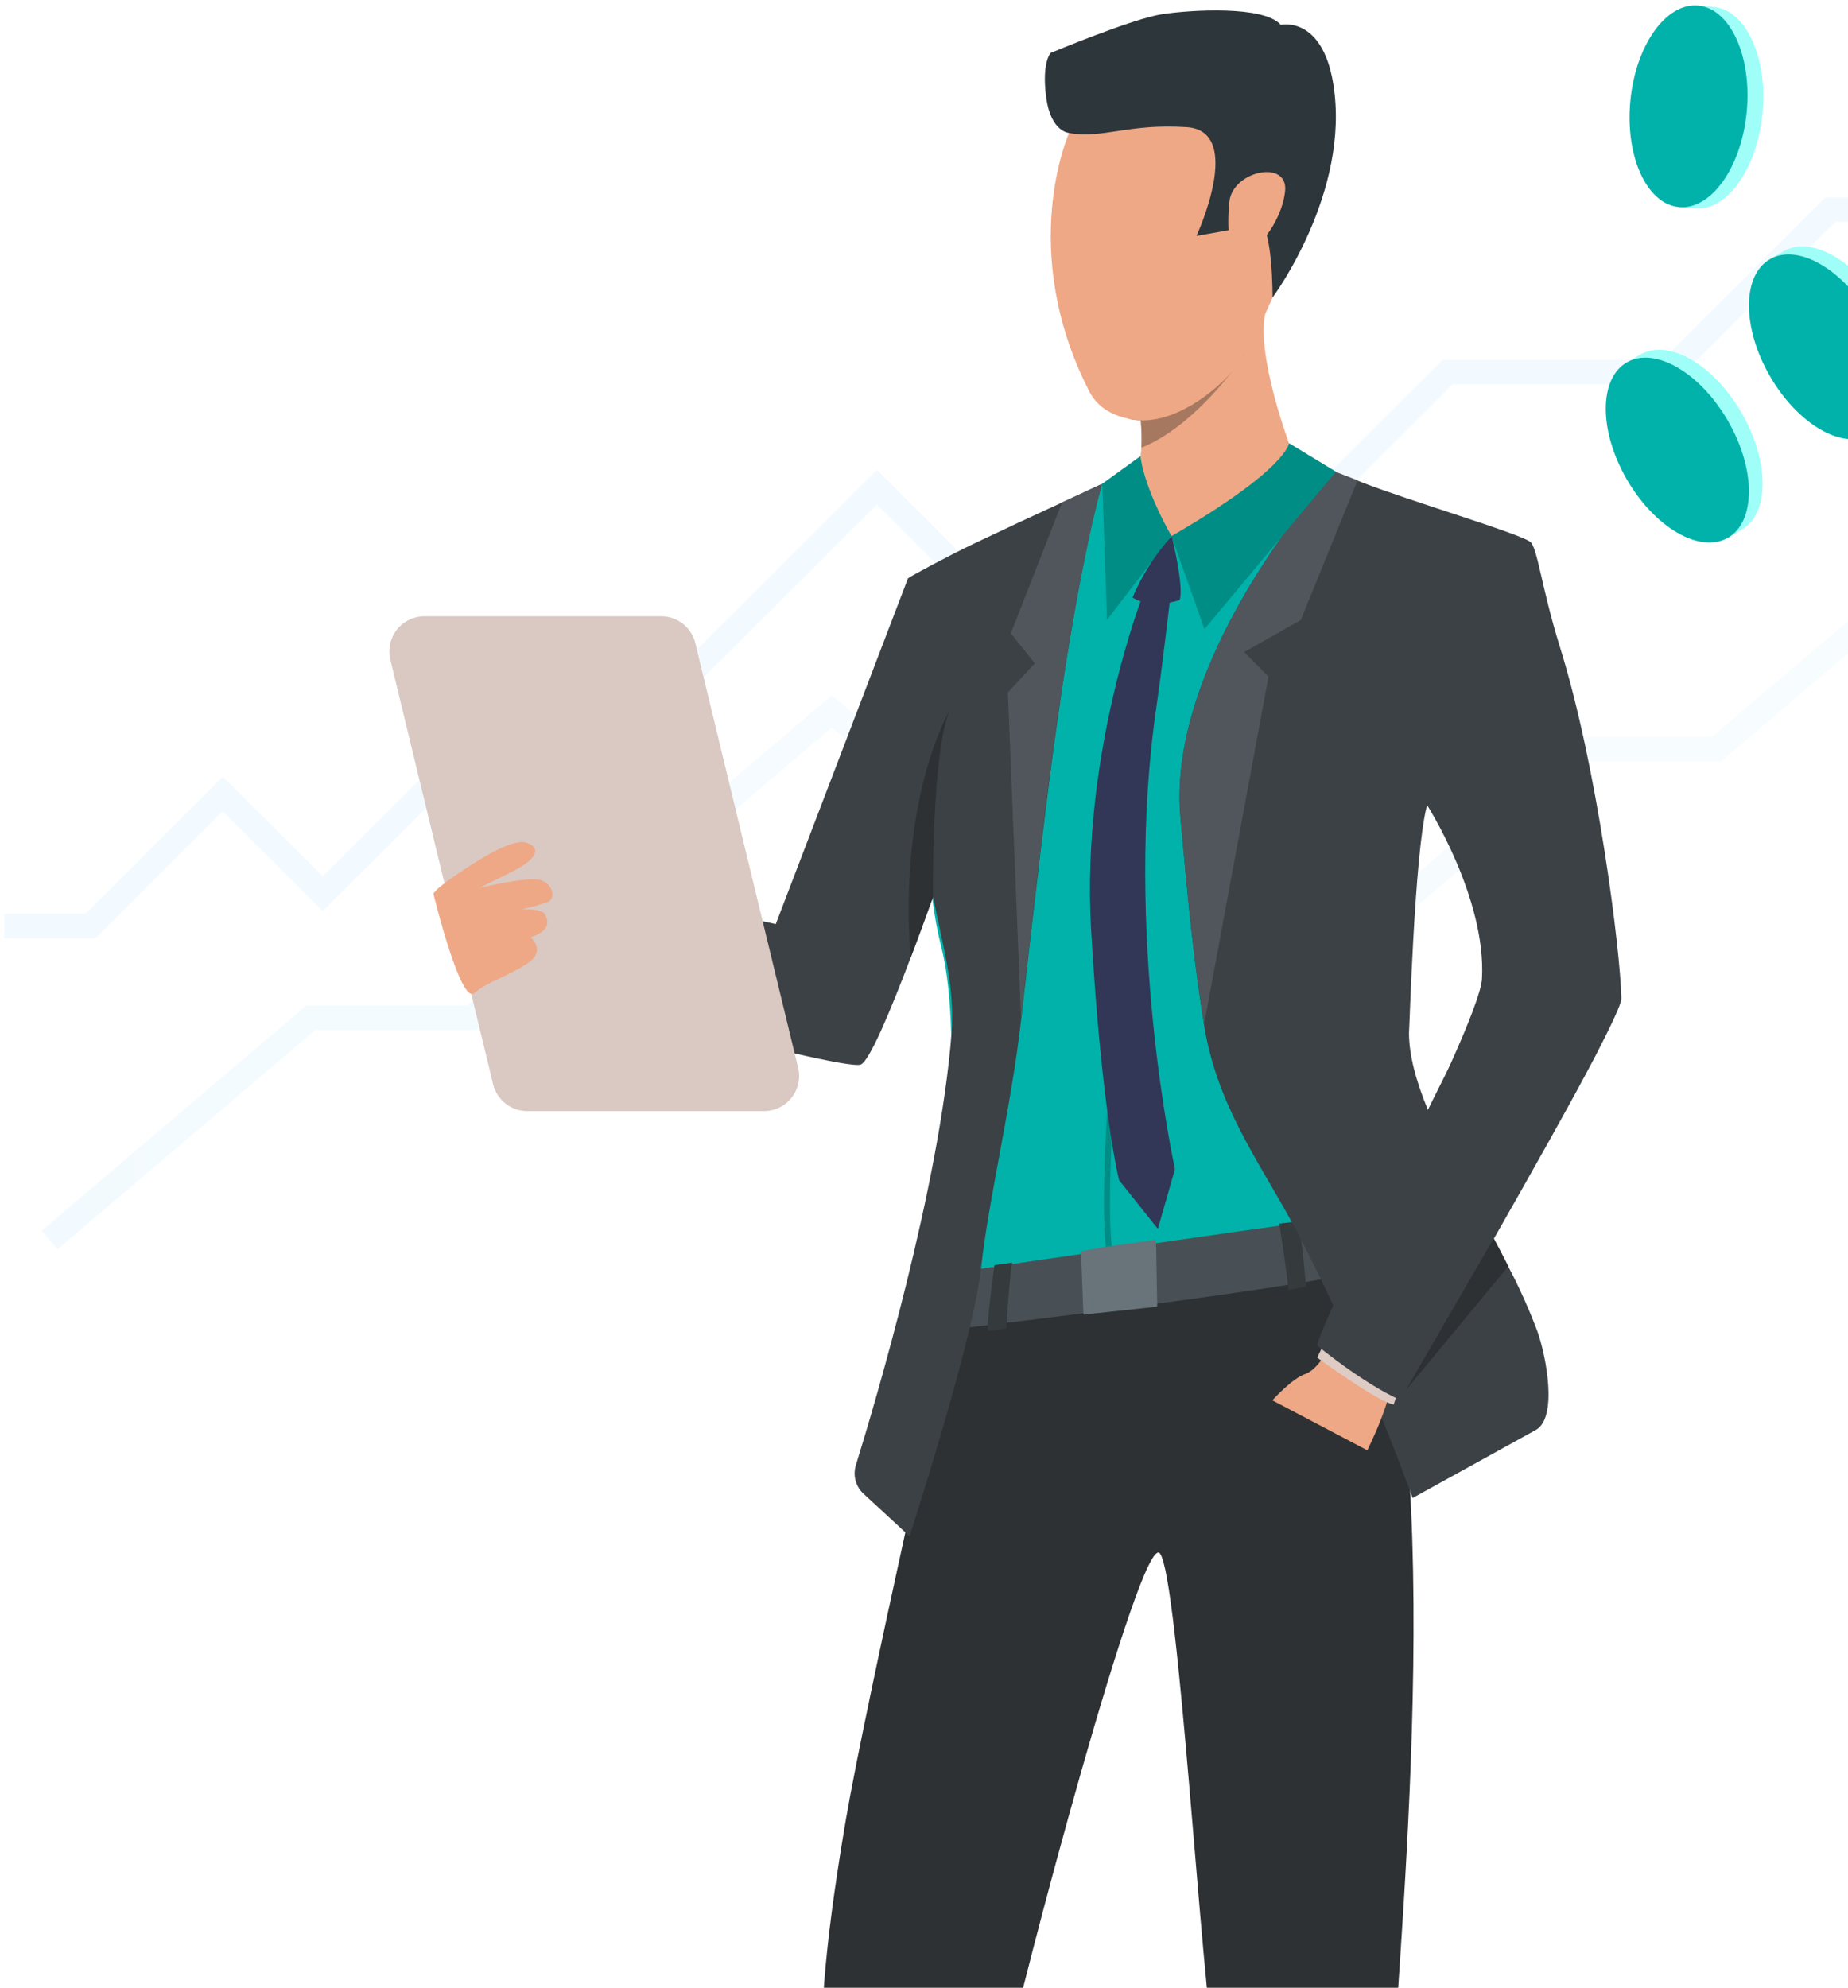 <svg width="424" height="456" viewBox="0 0 424 456" fill="none" xmlns="http://www.w3.org/2000/svg">
<g clip-path="url(#clip0_175_5910)">
<path d="M13.164 286.634L9.507 282.343L70.264 230.67H107.164L190.881 159.474L243.243 204.001H281.857L301.38 220.607L362.009 169.034H392.786L520.397 60.529L524.054 64.82L394.867 174.67H364.089L301.38 228.008L279.786 209.637H241.172L190.881 166.885L109.245 236.306H72.345L13.164 286.634Z" fill="url(#paint0_linear_175_5910)" fill-opacity="0.1"/>
<path d="M21.944 215.264H0.946V209.628H19.607L51.136 178.156L74.059 201.037L128.831 146.373L145.677 163.188L201.202 107.755L234.472 140.975H272.417L330.966 82.523H381.467L418.798 45.26H464.497L509.838 0L513.834 3.989L466.834 50.895H421.135L383.804 88.159H333.303L274.754 146.611H232.135L201.202 115.733L145.677 171.157L128.831 154.341L74.059 209.006L51.136 186.125L21.944 215.264Z" fill="url(#paint1_linear_175_5910)" fill-opacity="0.1"/>
<path d="M398.887 41.961C404.97 33.436 406.398 18.799 402.032 9.279C399.854 4.5 396.643 1.918 393.225 1.599L389.648 1.279L390.334 1.871C387.836 2.547 385.339 4.396 383.161 7.504C377.086 16.029 375.65 30.657 380.015 40.186C381.123 42.969 383.098 45.32 385.649 46.89L385.113 47.528L388.747 47.857H388.794H388.935C392.333 48.082 395.901 46.12 398.887 41.961Z" fill="#9FFFF8"/>
<path d="M400.758 25.677C401.985 12.913 397.004 1.991 389.633 1.282C382.263 0.574 375.293 10.347 374.067 23.112C372.84 35.876 377.82 46.798 385.191 47.506C392.561 48.215 399.531 38.441 400.758 25.677Z" fill="#00B2A9"/>
<path d="M404.407 110.902C404.407 100.434 397.056 87.703 387.996 82.464C383.451 79.844 379.339 79.6 376.363 81.328L373.265 83.14L374.204 83.224C372.561 85.224 371.612 88.181 371.612 91.937C371.612 102.415 378.964 115.146 388.033 120.375C390.557 122.004 393.544 122.765 396.539 122.544L396.474 123.38L399.619 121.502L399.75 121.427C402.633 119.671 404.407 116.028 404.407 110.902Z" fill="#9FFFF8"/>
<path d="M396.457 123.362C402.869 119.659 402.87 107.656 396.458 96.55C390.047 85.445 379.651 79.444 373.238 83.146C366.826 86.849 366.825 98.853 373.237 109.958C379.648 121.063 390.044 127.064 396.457 123.362Z" fill="#00B2A9"/>
<path d="M437.239 87.205C437.239 76.736 429.897 64.005 420.828 58.776C416.284 56.147 412.171 55.903 409.205 57.63L406.087 59.452L407.026 59.536C405.393 61.536 404.435 64.484 404.435 68.249C404.435 78.718 411.786 91.448 420.856 96.688C423.973 98.481 426.883 99.166 429.362 98.856L429.296 99.692L432.442 97.814L432.564 97.739C435.465 95.993 437.239 92.359 437.239 87.205Z" fill="#9FFFF8"/>
<path d="M429.302 99.682C435.714 95.98 435.715 83.976 429.304 72.871C422.892 61.766 412.496 55.765 406.084 59.467C399.671 63.169 399.67 75.173 406.082 86.278C412.493 97.383 422.889 103.385 429.302 99.682Z" fill="#00B2A9"/>
</g>
<g clip-path="url(#clip1_175_5910)">
<path d="M218.079 305.003C218.079 305.003 198.533 391.224 194.066 417.483C190.268 439.832 187.242 463.113 189.058 479.244C191.311 499.221 219.592 602.76 218.414 608.62C217.235 614.48 248.001 609.559 248.001 609.559C248.001 609.559 226.503 494.062 230.795 472.612C233.98 456.688 261.847 350.936 266.13 356.366C270.414 361.796 275.685 456.178 278.87 471.816C282.055 487.453 291.752 611.287 291.752 611.287C291.752 611.287 313.473 614.472 319.269 609.583C319.269 609.583 321.913 503.871 319.898 474.499C319.102 463.304 333.012 340.275 315.209 290.743C305.789 264.547 218.079 305.003 218.079 305.003Z" fill="#2D3133"/>
<path d="M132.997 226.624C146.931 224.673 190.762 244.085 194.743 242.62C197.482 241.617 203.907 220.668 208.501 204.816C211.217 195.445 213.279 187.849 213.573 187.22C213.114 192.882 213.164 198.574 213.725 204.227C213.78 204.832 213.852 205.453 213.924 206.082C213.924 206.241 213.924 206.408 213.979 206.576C214.411 210.149 215.071 213.692 215.954 217.181C217.347 222.556 218.008 229.626 218.255 237.086C218.251 237.145 218.251 237.203 218.255 237.261C218.255 237.437 218.255 237.604 218.255 237.779C218.255 237.954 218.255 237.914 218.255 237.986C218.637 251.561 217.706 266.196 217.316 273.982C216.702 286.053 220.668 291.499 220.787 291.634L224.991 291.045L228.024 290.615L232.077 290.05L248.001 287.812L253.758 287.016L255.119 286.825L265.183 285.408L293.576 281.427L296.697 280.989L297.979 280.806L308.688 279.293L313.521 278.616C313.521 278.616 317.637 249.467 317.948 233.71C318.235 219.235 325.982 189.855 327.248 185.142V185.046C327.248 184.998 327.248 184.959 327.248 184.919L327.311 184.712C327.307 184.677 327.307 184.643 327.311 184.608C327.313 184.59 327.313 184.571 327.311 184.553C327.311 184.553 350.489 208.901 354.979 219.522C356.357 222.747 360.553 231.513 365.88 242.19C369.534 235.223 371.819 230.382 371.819 229.172C371.819 229.021 371.819 228.861 371.819 228.694C371.477 218.192 360.473 175.603 351.787 147.776C345.043 134.24 339.223 123.253 337.359 121.915C334.525 119.885 322.63 114.749 312.247 110.673L311.236 110.275C310.273 109.884 309.317 109.518 308.386 109.152L307.016 108.626L306.284 108.348L305.686 108.117C300.495 106.142 296.546 104.765 295.734 104.717C295.598 104.717 295.383 104.717 295.089 104.717C294.794 104.717 294.293 104.717 293.775 104.781C287.358 105.155 268.209 106.946 262.046 107.536L260.127 107.719L252.77 111.071L252.357 111.254C249.689 112.48 246.592 114.112 243.327 115.904C236.918 119.415 229.848 123.515 223.972 126.31C218.223 129.049 210.341 132.863 209.64 133.396L180.483 217.484L129.892 208.24L132.997 226.624Z" fill="#00B2A9"/>
<path d="M220.834 291.626C220.834 291.626 218.701 294.182 218.08 305.003C218.08 305.003 305.917 294.755 315.217 290.719C315.217 290.719 315.583 278.776 313.624 278.584C311.435 278.362 220.834 291.626 220.834 291.626Z" fill="#495055"/>
<path d="M295.741 101.66C295.463 115.442 268.774 122.99 268.774 122.99C268.774 122.99 257.627 108.993 260.278 107.647C261.321 107.122 261.751 105.036 261.871 102.695C261.953 100.608 261.902 98.517 261.719 96.436C261.64 95.465 261.568 94.844 261.568 94.844C261.568 94.844 265.382 90.863 270.231 86.03C278.711 77.646 290.367 66.921 290.383 71.181C290.377 71.449 290.345 71.716 290.287 71.977C288.241 81.595 295.741 101.66 295.741 101.66Z" fill="#EEA886"/>
<path d="M293.512 280.702C293.512 280.702 295.423 292.789 295.59 295.942L299.659 295.146C299.659 295.146 298.536 282.358 297.875 280.209L293.512 280.702Z" fill="#353A3D"/>
<path d="M228.16 290.217C228.16 290.217 226.623 301.205 226.567 305.345L230.867 304.788C230.867 304.788 231.751 291.069 232.236 289.66L228.16 290.217Z" fill="#353A3D"/>
<path d="M285.462 81.46C285.415 81.54 284.284 83.227 282.349 85.664C278.249 90.815 270.549 99.279 261.887 102.687C261.969 100.599 261.918 98.509 261.735 96.428C260.843 96.409 259.955 96.303 259.084 96.11C260.838 93.159 262.777 90.321 264.888 87.615L270.247 86.022L285.462 81.46Z" fill="#A77860"/>
<path d="M290.582 71.356C288.273 76.38 286.084 80.019 285.462 81.46C284.637 83.007 283.588 84.423 282.349 85.664C277.946 90.441 269.777 96.651 261.736 96.428C260.843 96.409 259.955 96.303 259.084 96.11C255.844 95.401 252.006 93.897 249.896 89.74C233.247 57.144 245.302 30.479 245.302 30.479C245.302 30.479 290.837 17.604 297.955 31.275C302.947 40.957 296.004 59.54 290.582 71.356Z" fill="#EEA886"/>
<path d="M245.294 30.511C245.294 30.511 241.066 30.28 240.023 22.262C238.98 14.244 241.074 12.142 241.074 12.142C241.074 12.142 259.873 4.276 266.624 3.257C273.376 2.237 289.969 1.25 293.863 5.701C293.863 5.701 303.314 3.503 305.893 19.197C309.978 44.086 291.968 68.259 291.968 68.259C291.968 68.259 292.119 52 288.536 49.842C284.953 47.685 281.856 52.812 281.856 52.812L274.515 54.126C274.515 54.126 285.662 30.065 272.293 29.173C258.925 28.281 252.946 31.904 245.294 30.511Z" fill="#2D363A"/>
<path d="M282.055 46.331C282.755 39.166 295.71 36.426 294.842 43.943C293.974 51.459 287.596 58.672 284.642 58.418C281.688 58.163 281.521 51.793 282.055 46.331Z" fill="#EEA886"/>
<path d="M371.994 229.132C371.994 228.981 371.994 228.822 371.994 228.654C371.747 218.176 366.588 176.224 357.901 148.405C353.689 134.869 352.718 125.45 351.086 124.288C348.259 122.257 323.099 114.813 312.422 110.633L311.411 110.235C310.447 109.845 309.492 109.478 308.56 109.112L307.191 108.587L306.458 108.308L305.861 108.077L305.805 108.141C301.603 112.938 297.669 117.965 294.022 123.197C283.002 138.874 268.639 164.249 270.844 187.69C271.545 195.214 272.436 206.002 273.878 218.137C274.005 219.18 274.14 220.223 274.268 221.274C274.626 224.068 275.016 226.919 275.438 229.801C275.693 231.531 275.958 233.272 276.234 235.024C279.149 253.201 288.305 265.59 296.426 280.408C296.498 280.527 296.562 280.655 296.633 280.782L296.753 280.997L297.27 281.944C297.549 282.462 297.82 282.987 298.066 283.537C298.226 283.839 298.385 284.142 298.536 284.445C300.129 287.43 301.617 290.48 303.09 293.545C304.046 295.52 304.983 297.5 305.901 299.485L306.18 300.098L309.595 308.06C310.296 309.7 311.06 311.468 311.825 313.251C312.35 314.477 312.884 315.704 313.417 316.898C313.871 317.941 314.301 318.952 314.715 319.916C315.639 322.065 316.443 323.952 317 325.266C317.422 326.245 317.701 326.914 317.796 327.145C320.591 334.136 322.574 339.534 323.545 342.05L324.11 343.642L352.208 328.132C357.543 325.465 354.756 311.086 352.75 305.464C350.846 300.379 348.623 295.42 346.094 290.615C345.011 288.497 343.88 286.355 342.726 284.198C351.484 268.831 360.417 252.986 366.062 242.222C369.709 235.143 371.994 230.303 371.994 229.132ZM327.319 185.158V185.062C327.319 185.014 327.319 184.975 327.319 184.935C327.319 184.895 327.319 184.791 327.383 184.728C327.378 184.693 327.378 184.659 327.383 184.624C327.383 184.624 341.054 205.986 340.018 224.546C339.859 227.436 336.985 234.737 332.805 244.093C331.284 247.509 329.62 251.187 327.789 255.025C327.717 254.874 327.653 254.706 327.59 254.547C324.97 248.177 323.274 242.182 323.274 236.951C323.362 236.871 324.516 196.153 327.319 185.118V185.158Z" fill="#3C4145"/>
<path d="M114.366 198.136L177.991 211.99L208.326 132.672C208.995 132.146 217.69 127.465 223.454 124.71C229.45 121.851 236.99 118.34 243.757 115.227L252.516 111.174L252.731 111.341C252.731 111.341 248.973 123.85 244.116 155.061C243.948 156.112 243.789 157.179 243.622 158.246C243.622 158.373 243.622 158.501 243.566 158.628C243.455 159.345 243.343 160.077 243.24 160.818C243.24 160.905 243.24 160.993 243.24 161.08C243.16 161.574 243.089 162.084 243.017 162.585C242.831 163.817 242.648 165.075 242.468 166.359C240.302 181.551 237.26 207.404 234.338 233.511C232.029 254.085 226.766 275.201 225.094 290.957C224.582 294.941 223.851 298.894 222.905 302.797C222.785 303.323 222.658 303.856 222.531 304.389C217.825 324.295 208.684 352.425 208.684 352.425L206.025 349.964L198.143 342.687C197.253 341.869 196.614 340.815 196.301 339.647C195.988 338.48 196.014 337.248 196.375 336.094C200.746 321.994 215.604 272.079 218.327 236.983C219.178 225.955 215.938 215.565 214.091 205.724C214.054 205.807 214.022 205.892 213.995 205.978C212.403 210.326 210.699 215.063 208.947 219.665C204.258 232.03 199.464 243.496 197.466 244.22C193.015 245.86 109.238 222.954 108.657 219.665L114.366 198.136Z" fill="#3C4145"/>
<path d="M298.44 142.25L285.462 149.575L291.036 155.236L276.266 234.992C273.256 216.297 271.887 198.542 270.868 187.658C267.468 151.415 303.632 110.545 305.901 108.037C307.637 108.698 309.516 109.423 311.474 110.195L298.44 142.25Z" fill="#51565C"/>
<path d="M252.905 111.007C252.905 111.007 248.049 126.852 242.396 166.399C240.23 181.599 237.188 207.459 234.266 233.559L231.241 158.859L237.427 152.163L231.925 145.292L243.693 115.243L252.452 111.19L252.905 111.007Z" fill="#51565C"/>
<path d="M306.506 108.196L295.741 101.66C295.741 101.66 295.439 107.567 268.774 122.99L276.346 144.312L306.506 108.196Z" fill="#008D86"/>
<path d="M261.664 104.637C261.664 104.637 262.086 111.007 268.758 122.95L253.981 142.21L252.906 110.967L261.664 104.637Z" fill="#008D86"/>
<path d="M268.83 122.99C268.83 122.99 271.696 134.439 270.661 137.648C270.661 137.648 264.363 139.941 259.841 137.075C262.032 131.912 265.07 127.152 268.83 122.99Z" fill="#323657"/>
<path d="M254.012 288.203C252.42 280.121 253.933 255.901 254.012 254.873L255.39 254.961C255.39 255.208 253.797 280.026 255.39 287.932L254.012 288.203Z" fill="#008D86"/>
<path d="M265.223 284.476C265.223 284.476 252.301 286.021 248.025 287.088L248.582 301.571L265.51 299.764L265.223 284.476Z" fill="#69737A"/>
<path d="M262.397 136.048C262.397 136.048 247.977 172.45 250.334 213.192C252.77 255.439 256.767 270.758 256.767 270.758L265.653 281.905L269.578 268.202C269.578 268.202 257.635 214.347 265.351 161.932C266.744 152.442 268.814 134.439 268.814 134.439L262.397 136.048Z" fill="#323657"/>
<path d="M305.71 307.956C305.71 307.956 302.621 314.143 299.524 315.178C296.426 316.213 291.92 321.237 291.92 321.237L313.704 332.703C313.704 332.703 319.5 321.365 319.755 314.143C320.01 306.921 305.71 307.956 305.71 307.956Z" fill="#EEA886"/>
<path d="M303.64 308.538L302.199 311.444C302.199 311.444 316.029 321.556 319.763 322.201L321.037 318.339L303.64 308.538Z" fill="#DECBC4"/>
<path d="M302.199 308.665C302.199 308.665 312.549 317.24 321.308 321.189L350.688 268.345L335.464 238.886C335.464 238.886 302.883 303.514 302.199 308.665Z" fill="#3C4145"/>
<path d="M214.441 187.331C213.963 197.101 214.035 205.787 214.035 205.787C214.035 205.835 214.035 206.098 214.035 206.536C214.035 206.369 213.995 206.201 213.979 206.042C212.387 210.389 210.683 215.127 208.931 219.729C208.548 214.765 208.418 209.785 208.541 204.808C209.242 177.403 217.865 163.023 217.865 163.023C215.842 167.824 214.895 178.064 214.441 187.331Z" fill="#2D3133"/>
<path d="M346.062 290.504L322.542 318.912L342.718 284.07C343.872 286.244 345.003 288.386 346.062 290.504Z" fill="#2D3133"/>
<path d="M175.284 254.889H120.983C119.174 254.89 117.417 254.283 115.994 253.166C114.572 252.048 113.567 250.485 113.14 248.727L89.556 151.335C89.27 150.149 89.256 148.914 89.516 147.722C89.776 146.53 90.302 145.412 91.057 144.453C91.811 143.495 92.773 142.719 93.87 142.186C94.967 141.653 96.171 141.375 97.391 141.374H151.692C153.502 141.374 155.26 141.982 156.682 143.101C158.105 144.22 159.11 145.786 159.535 147.545L183.118 244.929C183.405 246.115 183.419 247.35 183.159 248.542C182.899 249.734 182.372 250.851 181.618 251.81C180.864 252.769 179.902 253.544 178.805 254.078C177.708 254.611 176.504 254.889 175.284 254.889Z" fill="#D9C9C2"/>
<path d="M108.864 227.818C111.523 225.358 116.643 223.925 121.038 220.995C125.433 218.065 121.754 215.039 121.754 215.039C126.269 213.495 125.783 211.433 125.202 210.031C124.406 208.136 119.501 208.67 119.501 208.67C121.617 208.218 123.699 207.624 125.735 206.894C127.551 206.098 126.93 202.913 124.143 201.918C121.356 200.923 109.963 203.725 109.963 203.725C109.963 203.725 111.818 202.818 117.439 199.999C123.06 197.18 124.286 194.617 120.974 193.383C118.673 192.531 114.151 194.322 105.464 200.158C98.927 204.553 99.461 205.119 99.461 205.119C99.461 205.119 105.687 230.725 108.864 227.818Z" fill="#EEA886"/>
</g>
<defs>
<linearGradient id="paint0_linear_175_5910" x1="9.507" y1="173.581" x2="524.054" y2="173.581" gradientUnits="userSpaceOnUse">
<stop stop-color="#8FD6FF"/>
<stop offset="1" stop-color="#BFEBFE"/>
</linearGradient>
<linearGradient id="paint1_linear_175_5910" x1="0.946" y1="25325.8" x2="287008" y2="25325.8" gradientUnits="userSpaceOnUse">
<stop stop-color="#8FD6FF"/>
<stop offset="1" stop-color="#BFEBFE"/>
</linearGradient>
<clipPath id="clip0_175_5910">
<rect width="523.107" height="286.634" fill="white" transform="translate(0.946)"/>
</clipPath>
<clipPath id="clip1_175_5910">
<rect width="282.669" height="645.611" fill="white" transform="translate(89.325 2.389)"/>
</clipPath>
</defs>
</svg>
